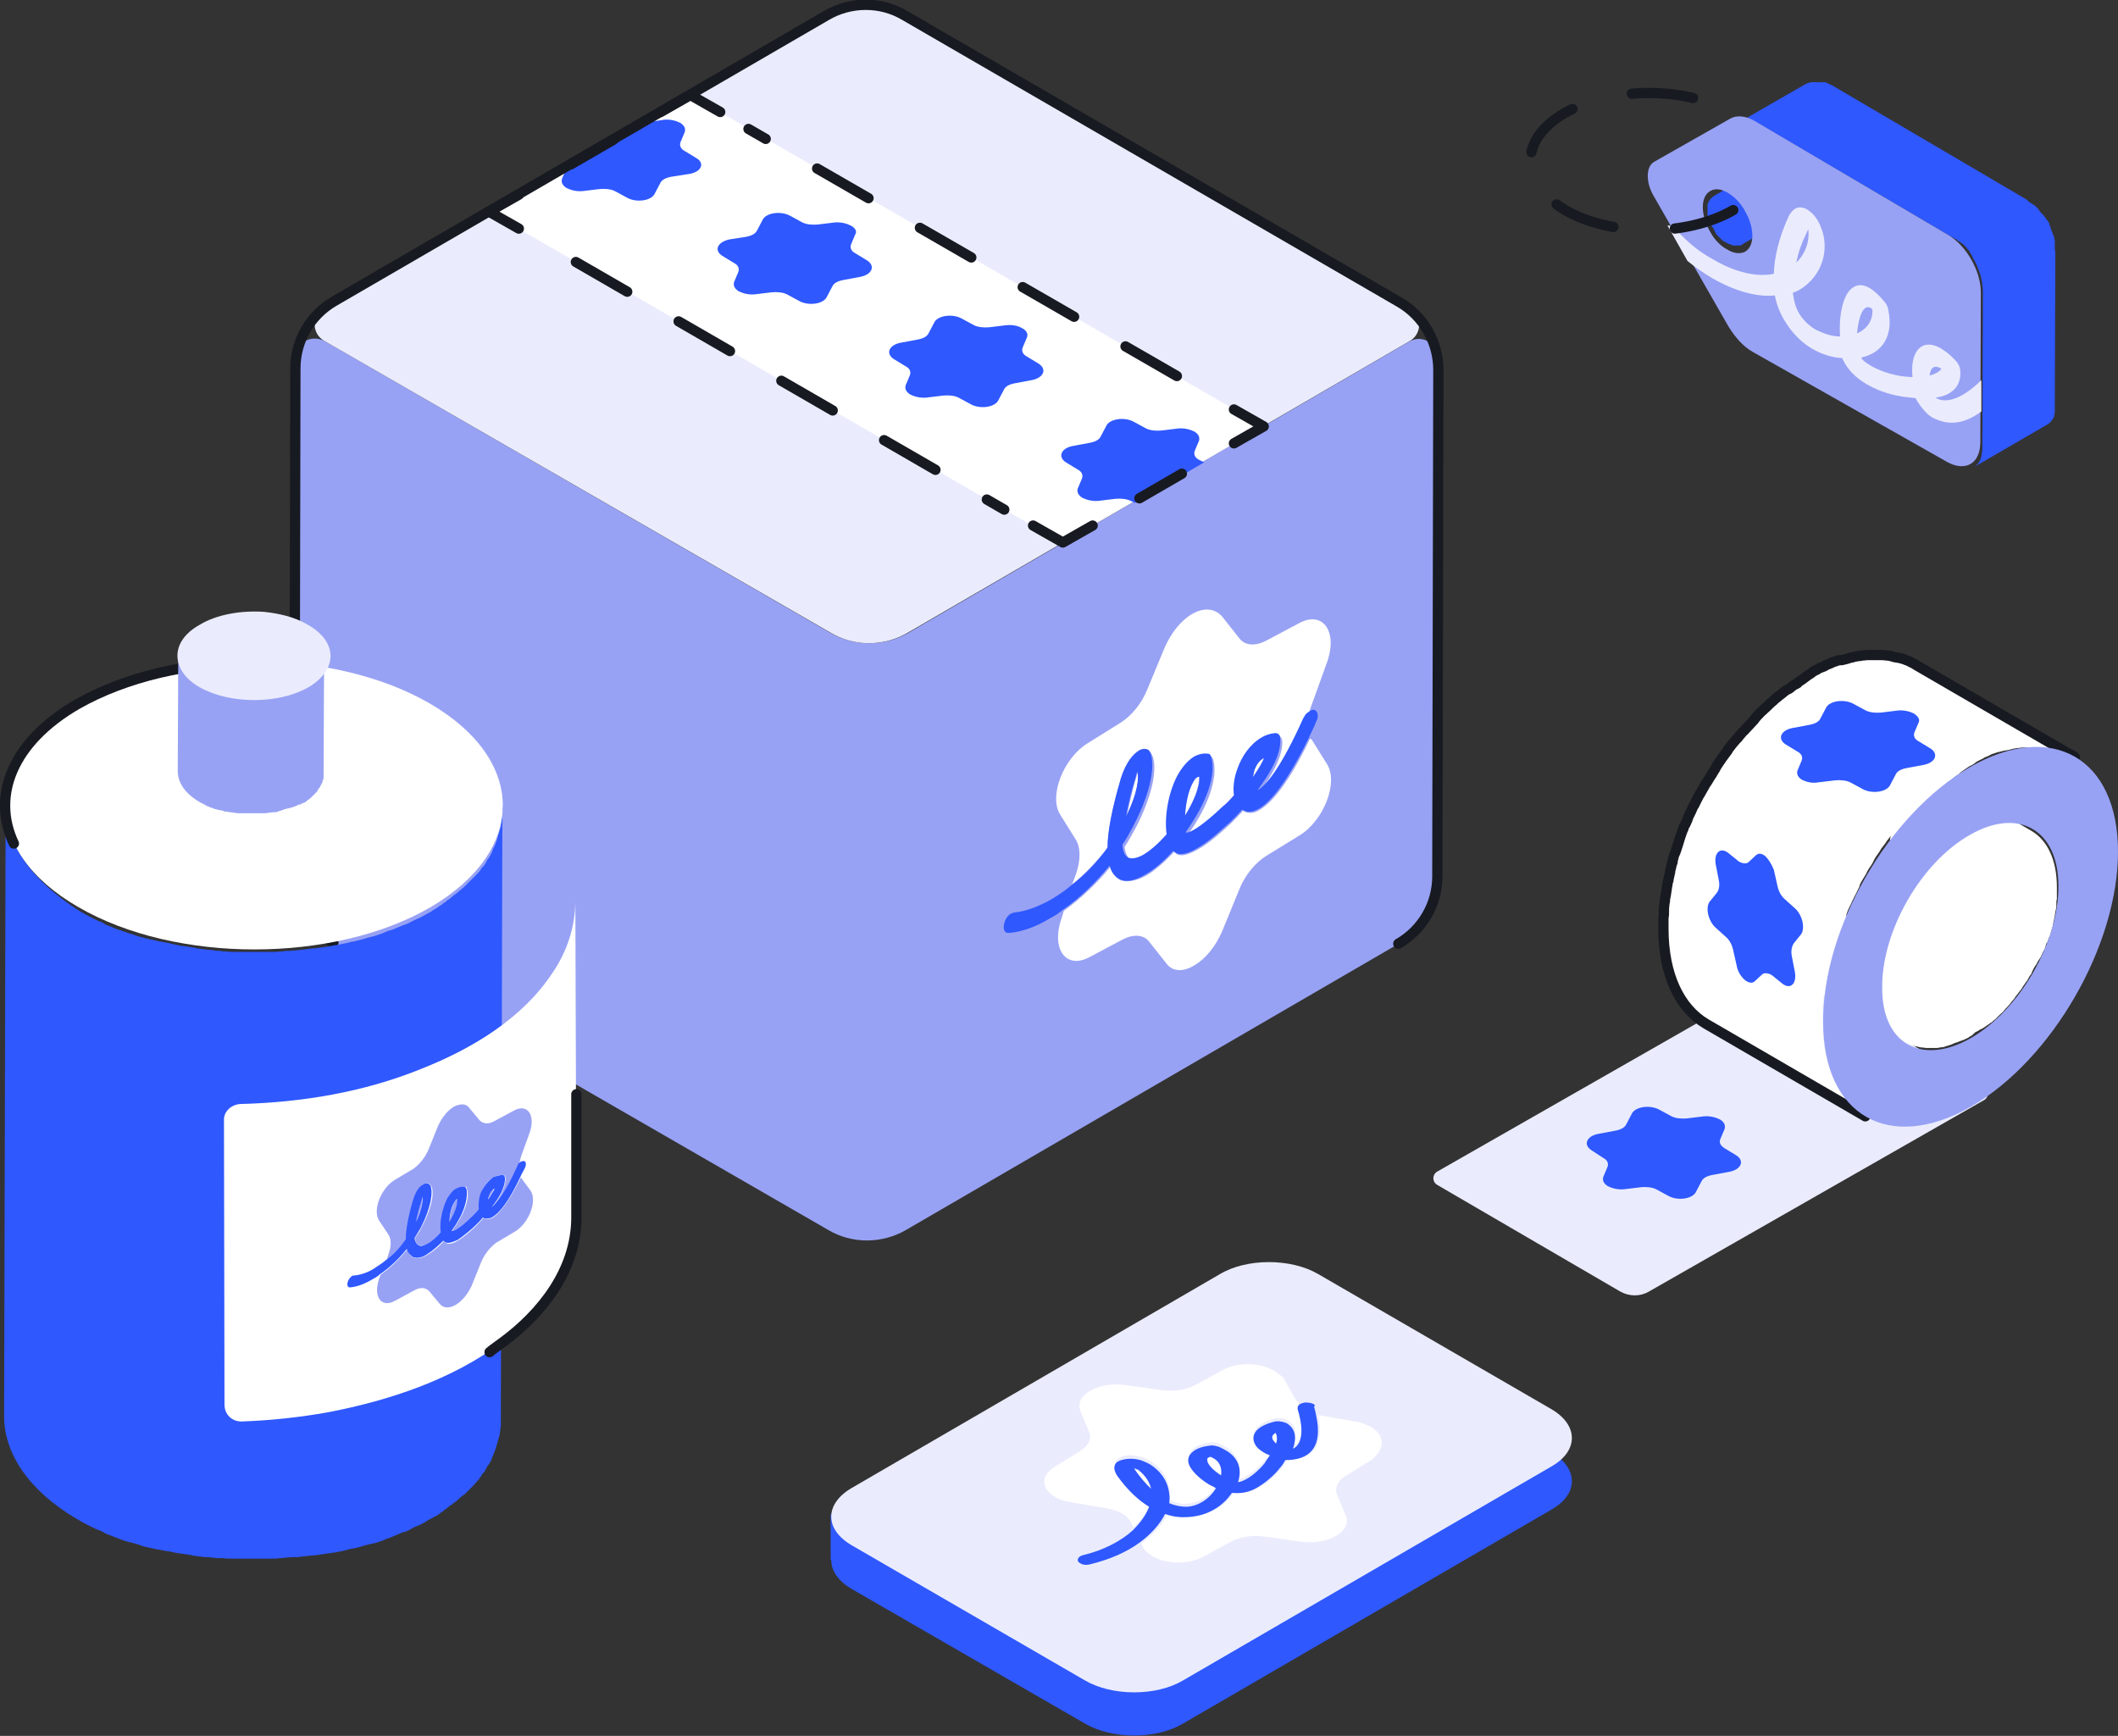 <?xml version="1.0" encoding="utf-8"?>
<!-- Generator: Adobe Illustrator 22.1.0, SVG Export Plug-In . SVG Version: 6.00 Build 0)  -->
<svg version="1.1" id="Слой_1" xmlns="http://www.w3.org/2000/svg" xmlns:xlink="http://www.w3.org/1999/xlink" x="0px" y="0px"
	 viewBox="0 0 412.3 337.9" style="enable-background:new 0 0 412.3 337.9;" xml:space="preserve">
<rect x="0" y="0" width="412.3" height="337.9" fill="#333333" stroke="none"/>
<style type="text/css">
	.st0{fill:#98A2F4;}
	.st1{fill:#EAECFD;}
	.st2{fill:#FFFFFF;}
	.st3{fill:#2F58FF;}
	.st4{fill:none;stroke:#171A21;stroke-width:2;stroke-linecap:round;stroke-linejoin:round;stroke-miterlimit:10;}
	.st5{fill:none;stroke:#171A21;stroke-width:2;stroke-linecap:round;stroke-linejoin:round;}
	.st6{fill:none;stroke:#171A21;stroke-width:2;stroke-linecap:round;stroke-linejoin:round;stroke-dasharray:11.55,11.55;}
	.st7{fill:none;stroke:#171A21;stroke-width:2;stroke-linecap:round;stroke-linejoin:round;stroke-dasharray:9.56,9.56;}
	
		.st8{fill:none;stroke:#171A21;stroke-width:2;stroke-linecap:round;stroke-linejoin:round;stroke-miterlimit:10;stroke-dasharray:12,12;}
</style>
<path class="st0" d="M161.5,123.1L63.2,66.4c-2.6-1.4-5.7,0.3-5.7,3.3l-0.3,100.9c0,5.4,2.9,10.4,7.6,13.2l96.4,55.6
	c4.7,2.8,10.6,2.7,15.2,0l95.7-55.6c4.7-2.7,7.6-7.7,7.6-13.1l0.3-100.9c0-2.9-3.2-4.8-5.7-3.3l-97.5,56.7
	C172.1,125.9,166.2,125.9,161.5,123.1z"/>
<path class="st1" d="M274.4,66.4l-97.6,56.7c-4.7,2.8-10.6,2.8-15.2,0L63.2,66.4c-2.6-1.4-2.6-5.1,0-6.6l97.6-56.7
	c4.7-2.8,10.6-2.8,15.2,0l98.3,56.7C276.9,61.3,276.9,65,274.4,66.4z"/>
<path class="st2" d="M95.2,41.2l111.6,64.5L246,83L134.4,18.5L95.2,41.2z"/>
<path class="st3" d="M135.6,30.8l-2.3-1.4c-0.8-0.4-1.1-1.1-0.8-1.8l0.8-1.9c0.2-0.7-0.1-1.3-0.9-1.8c-0.8-0.4-1.9-0.7-3.1-0.6
	l-3.3,0.5c-0.2,0-0.6,0-0.8,0l-14.9,8.7c0,0.1,0,0.3-0.1,0.4l-0.8,1.9c-0.2,0.7,0.1,1.3,0.9,1.8c0.8,0.4,1.9,0.7,3.1,0.6l3.3-0.4
	c1.1-0.1,2.2,0,3,0.4l2.4,1.3c1.8,1,4.8,0.6,5.4-0.9l1-1.9c0.3-0.7,1.1-1.1,2.2-1.3l3.2-0.5C136.5,33.6,137.3,31.8,135.6,30.8z"/>
<path class="st3" d="M165.6,43.9c-0.8-0.4-1.9-0.7-3.1-0.6l-3.3,0.4c-1.1,0.1-2.2,0-3-0.4l-2.4-1.3c-1.8-1-4.8-0.6-5.4,0.9l-1,1.9
	c-0.3,0.7-1.1,1.1-2.2,1.3l-3.2,0.5c-2.3,0.5-3.1,2.1-1.4,3.2l2.3,1.4c0.8,0.4,1.1,1.1,0.8,1.8l-0.8,1.9c-0.2,0.7,0.1,1.3,0.9,1.8
	c0.8,0.4,1.9,0.7,3.1,0.6l3.3-0.4c1.1-0.1,2.2,0,3,0.4l2.4,1.3c1.8,1,4.8,0.6,5.4-0.9l1-1.9c0.3-0.7,1.1-1.1,2.2-1.3l3.2-0.6
	c2.3-0.4,3.1-2.1,1.4-3.2l-2.3-1.4c-0.8-0.4-1.1-1.1-0.8-1.8l0.8-1.9C166.9,45,166.4,44.3,165.6,43.9z"/>
<path class="st3" d="M199,63.9c-0.8-0.5-1.9-0.7-3.1-0.6l-3.3,0.4c-1.1,0.1-2.2,0-3-0.4l-2.4-1.3c-1.8-1-4.8-0.6-5.4,0.9l-1,1.9
	c-0.3,0.7-1.1,1.1-2.2,1.3l-3.2,0.6c-2.3,0.4-3.1,2.1-1.4,3.2l2.3,1.4c0.8,0.4,1.1,1.1,0.8,1.8l-0.8,1.9c-0.2,0.7,0.1,1.3,0.9,1.8
	c0.8,0.4,1.9,0.7,3.1,0.6l3.3-0.4c1.1-0.1,2.2,0,3,0.4l2.4,1.3c1.8,1,4.8,0.6,5.4-0.9l1-1.9c0.3-0.7,1.1-1.1,2.2-1.3l3.2-0.6
	c2.3-0.4,3.1-2.1,1.4-3.2l-2.3-1.4c-0.8-0.4-1.1-1.1-0.8-1.8l0.8-1.9C200.2,65,199.8,64.3,199,63.9z"/>
<path class="st3" d="M233.4,89.5c-0.8-0.4-1.1-1.1-0.8-1.8l0.8-1.9c0.2-0.7-0.1-1.3-0.9-1.8c-0.8-0.4-1.9-0.7-3.1-0.6l-3.3,0.4
	c-1.1,0.1-2.2,0-3-0.4l-2.4-1.3c-1.8-1-4.8-0.6-5.4,0.9l-1,1.9c-0.3,0.7-1.1,1.1-2.2,1.3l-3.2,0.6c-2.3,0.4-3.1,2.1-1.4,3.2l2.3,1.4
	c0.8,0.4,1.1,1.1,0.8,1.8l-0.8,1.9c-0.2,0.7,0.1,1.3,0.9,1.8c0.8,0.4,1.9,0.7,3.1,0.6l3.3-0.4c1.1-0.1,2.2,0,3,0.4l0.8,0.4l13.5-7.9
	L233.4,89.5z"/>
<path class="st4" d="M272.2,183.7c4.7-2.7,7.6-7.7,7.6-13.1l0.2-98.6c0-5.4-2.9-10.5-7.6-13.2L176.1,3c-4.7-2.8-10.6-2.7-15.2,0
	L65.1,58.6c-4.7,2.7-7.6,7.7-7.6,13.1l-0.2,98.6c0,5.5,2.9,10.5,7.6,13.2"/>
<path class="st5" d="M101,37.9l-5.8,3.3l5.8,3.3"/>
<path class="st6" d="M112.1,51l83.4,48.2"/>
<path class="st5" d="M201.1,102.3l5.8,3.3l5.8-3.3"/>
<path class="st7" d="M221.8,97l13.8-8"/>
<path class="st5" d="M240.2,86.3L246,83l-5.8-3.3"/>
<path class="st6" d="M229.1,73.2l-83.4-48.1"/>
<path class="st5" d="M140.2,21.8l-5.8-3.3l-5.8,3.3"/>
<path class="st7" d="M119.4,27.2l-13.8,8"/>
<path class="st2" d="M255,143.8c-4.2,8.8-7.5,12.5-9.7,13.8c-0.9,0.6-1.7,0.7-2.3,0.6c-0.4,0-0.8-0.2-1-0.4
	c-0.8,0.9-1.6,1.7-2.3,2.4c-1.2,1.1-4,3.8-6.6,5.2c-1.8,1-3.6,1.6-4.4,0.5l-0.1-0.1c-1.8,1.9-3.7,3.6-5.4,4.6c-1.8,1-3.6,1.4-4.9,1
	c-0.9-0.3-1.7-1.1-2.1-2.7c-2.8,3.4-5.9,6.3-9.1,8.6l-0.4,1.3c-2.2,6.1,0.8,10.2,5.4,7.7l6.4-3.4c2.1-1.1,4.1-1,5.2,0.4l3.4,4.3
	c1.2,1.6,3.3,1.6,5.4,0.3c2.1-1.2,4.1-3.6,5.4-6.6l3.4-8.3c1.1-2.7,3.1-5.1,5.2-6.4l6.5-4c4.7-2.9,7.6-10.3,5.3-13.9l-3-4.8
	C255.1,143.9,255.1,143.8,255,143.8z M246,147.5c-0.8,0.4-1.3,1.2-1.8,2.3c-0.2,0.4-0.3,1-0.3,1.4c1.1-1.6,1.9-2.9,2.2-3.9
	L246,147.5z M233,151.3c-0.3,0.2-0.6,0.6-0.8,0.9c-1,1.7-1.4,4.3-1.6,6.6c1.7-2.6,2.9-5.4,2.8-7.7
	C233.2,151.2,233.1,151.3,233,151.3z M221.5,150.3c-0.1,0.2-0.2,0.6-0.3,1c-0.9,2.9-1.4,5.6-1.9,7.7
	C221.6,154.1,221.7,151.2,221.5,150.3z M232.1,119.5c-2.1,1.2-4.1,3.6-5.4,6.6l-3.4,8.2c-1.1,2.7-3.1,5.1-5.2,6.4l-6.4,4
	c-4.7,2.9-7.6,10.3-5.3,13.9l3,4.8c1,1.6,1,4.1,0,6.9l-0.7,1.9c2.4-2,4.9-4.6,6.9-7.2c0-3,0.8-7.3,2.6-13.5c1-3.4,2.6-4.8,3.3-5.3
	c0,0,0.1,0,0.1-0.1c1.1-0.7,2.1-0.3,2.6,0.7c1.1,2,0.6,7.3-3.2,14.5c-0.7,1.2-1.3,2.4-2.1,3.6c0.2,1.3,0.7,2.2,1.3,2.6
	c0.7,0.3,1.8,0,2.9-0.7c1.3-0.8,2.9-2.1,4.4-3.9c-0.4-3.4,0.4-8.6,2.3-11.8c0.9-1.6,1.9-2.7,3-3.3c0.9-0.6,1.8-0.7,2.7-0.6
	c0.3,0,0.6,0.3,0.7,0.7c0.9,3.6-1,9.1-5,14.6c0.2,0.1,0.9,0,1.8-0.6c1.3-0.8,3.1-2.1,5.4-4.4c0.8-0.8,1.6-1.6,2.2-2.2
	c-0.2-1.6,0-3.4,0.7-5.2c0.8-2.2,2.3-4.7,4.6-6c0.8-0.4,1.7-0.8,2.7-0.9c0.6,0,0.9,0.3,1,1c0.2,2.8-1.8,6.4-4.4,10.1
	c0.1,0,0.2-0.1,0.2-0.1c1.4-0.8,4.3-4.3,8.7-13.9c0.1-0.3,0.3-0.7,0.6-0.9c0.1-0.7,0.3-1.3,0.6-2.1l3-8.3c2.2-6.1-0.8-10.2-5.4-7.7
	l-6.4,3.4c-2.1,1.1-4.1,1-5.2-0.4l-3.4-4.3C236.4,118.3,234.2,118.3,232.1,119.5z"/>
<path class="st3" d="M243.9,151.3c0.1-0.4,0.2-0.9,0.3-1.4c0.4-1.1,1-1.9,1.8-2.3l0.1-0.1C245.8,148.4,245,149.7,243.9,151.3z
	 M230.7,158.8c0.1-2.2,0.6-4.9,1.6-6.6c0.2-0.3,0.4-0.8,0.8-0.9c0.1-0.1,0.2-0.1,0.4-0.1C233.6,153.3,232.2,156.3,230.7,158.8z
	 M219.2,158.9c0.4-2.2,1-4.8,1.9-7.7c0.1-0.4,0.2-0.8,0.3-1C221.7,151.2,221.6,154.1,219.2,158.9z M221.6,146.2
	C221.6,146.2,221.5,146.2,221.6,146.2c-0.9,0.6-2.3,1.9-3.4,5.3c-1.8,6.1-2.6,10.5-2.6,13.5c-2,2.8-4.3,5.2-6.9,7.2
	c-1.4,1.2-2.9,2.2-4.3,3c-2.3,1.3-4.8,2.2-6.8,2.4c-0.2,0-0.4,0.1-0.7,0.2c-0.7,0.3-1.2,1.1-1.4,1.9c-0.3,1.1,0,2,0.9,1.9
	c2.6-0.2,5.3-1.2,8.1-2.9c0.8-0.4,1.7-1,2.4-1.6c3.2-2.2,6.3-5.2,9.1-8.6c0.4,1.6,1.3,2.3,2.1,2.7c1.3,0.6,3.1,0.1,4.9-1
	c1.8-1,3.7-2.7,5.4-4.6l0.1,0.1c0.9,1,2.7,0.5,4.4-0.5c2.6-1.4,5.3-4.1,6.6-5.2c0.8-0.8,1.6-1.6,2.3-2.4c0.3,0.2,0.7,0.3,1,0.4
	c0.7,0.1,1.4-0.1,2.3-0.6c2.2-1.3,5.4-5,9.7-13.8c0.4-1,1-2,1.4-3.1c0.6-1.1,0.3-2.1-0.3-2.3c-0.3-0.1-0.6,0-0.9,0.2
	c-0.2,0.1-0.4,0.3-0.7,0.5c-0.2,0.2-0.4,0.6-0.6,0.9c-4.3,9.6-7.2,13-8.7,13.9c-0.1,0.1-0.2,0.1-0.2,0.1c2.7-3.6,4.7-7.3,4.4-10.1
	c0-0.7-0.4-1-1-1c-1,0.1-1.9,0.4-2.7,0.9c-2.2,1.3-3.8,3.7-4.6,6c-0.7,1.8-0.9,3.7-0.7,5.2c-0.7,0.8-1.4,1.6-2.2,2.2
	c-2.3,2.2-4.2,3.7-5.4,4.4c-1,0.6-1.6,0.8-1.8,0.6c4-5.6,6-11,5-14.6c-0.1-0.4-0.3-0.7-0.7-0.7c-0.9-0.1-1.8,0.1-2.7,0.6
	c-1.1,0.7-2.1,1.8-3,3.3c-1.9,3.3-2.8,8.3-2.3,11.8c-1.6,1.8-3.1,3.1-4.4,3.9c-1.2,0.7-2.2,0.9-2.9,0.7c-0.8-0.3-1.2-1.1-1.3-2.6
	c0.8-1.1,1.4-2.3,2.1-3.6c3.8-7.2,4.3-12.5,3.2-14.5C223.6,145.8,222.7,145.5,221.6,146.2z"/>
<path class="st3" d="M97.8,157.8c0,0.2,0,0.4,0,0.8c0,0.2,0,0.4-0.1,0.7c0,0.2-0.1,0.4-0.1,0.8c0,0.2-0.1,0.4-0.1,0.7
	c0,0.2-0.1,0.4-0.2,0.7c-0.1,0.2-0.1,0.5-0.2,0.7s-0.1,0.4-0.2,0.7c-0.1,0.2-0.1,0.4-0.2,0.7c-0.1,0.2-0.2,0.5-0.3,0.8
	c-0.1,0.2-0.2,0.5-0.3,0.6c-0.1,0.2-0.2,0.4-0.3,0.8c-0.1,0.2-0.2,0.4-0.3,0.6c-0.2,0.3-0.3,0.6-0.6,0.9c-0.1,0.2-0.2,0.3-0.3,0.6
	c-0.2,0.3-0.4,0.7-0.7,0.9c-0.1,0.1-0.2,0.3-0.3,0.4c0,0.1-0.1,0.1-0.1,0.2c-0.2,0.3-0.6,0.7-0.8,0.9c-0.1,0.1-0.1,0.2-0.2,0.2
	c-0.3,0.3-0.7,0.7-1,1c-0.1,0.1-0.1,0.1-0.2,0.2c-0.2,0.2-0.6,0.6-0.8,0.8c-0.2,0.2-0.4,0.4-0.7,0.6c-0.2,0.2-0.4,0.3-0.7,0.6
	s-0.6,0.4-0.8,0.6c-0.2,0.2-0.4,0.3-0.7,0.6c-0.2,0.2-0.6,0.3-0.8,0.6c-0.2,0.2-0.6,0.3-0.8,0.6c-0.3,0.2-0.6,0.3-0.9,0.6
	c-0.3,0.2-0.8,0.4-1.1,0.7c-0.8,0.4-1.4,0.8-2.2,1.2c-0.2,0.1-0.4,0.2-0.7,0.3c-0.6,0.3-1.2,0.6-1.8,0.9c-0.2,0.1-0.4,0.2-0.6,0.2
	c-0.8,0.3-1.6,0.7-2.4,1c-0.1,0-0.3,0.1-0.4,0.1c-0.7,0.2-1.4,0.6-2.1,0.8c-0.3,0.1-0.6,0.2-0.9,0.3c-0.4,0.1-0.8,0.2-1.2,0.3
	c-0.3,0.1-0.7,0.2-1,0.3c-0.4,0.1-0.8,0.2-1.2,0.3c-0.3,0.1-0.7,0.2-1,0.2c-0.4,0.1-0.8,0.2-1.2,0.3c-0.3,0.1-0.7,0.1-1,0.2
	c-0.4,0.1-0.9,0.2-1.2,0.2c-0.3,0.1-0.7,0.1-1,0.2c-0.9,0.1-1.8,0.3-2.8,0.4c-0.1,0-0.2,0-0.4,0c-0.8,0.1-1.6,0.2-2.4,0.3
	c-0.3,0-0.7,0.1-0.9,0.1c-0.6,0-1,0.1-1.6,0.1c-0.3,0-0.7,0-1,0.1c-0.6,0-1.1,0.1-1.7,0.1c-0.3,0-0.6,0-0.9,0c-0.4,0-0.9,0-1.4,0
	c-0.3,0-0.7,0-1,0c-0.6,0-1,0-1.6,0c-0.3,0-0.6,0-0.9,0c-0.4,0-0.9,0-1.3,0c-0.3,0-0.7,0-1,0c-0.4,0-1-0.1-1.4-0.1
	c-0.3,0-0.6,0-0.9-0.1c-0.7,0-1.2-0.1-1.9-0.2c-0.1,0-0.3,0-0.4,0c-0.8-0.1-1.6-0.2-2.3-0.3c-0.1,0-0.2,0-0.3-0.1
	c-0.7-0.1-1.3-0.2-2-0.3c-0.2,0-0.6-0.1-0.8-0.1c-0.4-0.1-1-0.2-1.4-0.3c-0.2,0-0.6-0.1-0.8-0.2c-0.6-0.1-1.1-0.2-1.7-0.3
	c-0.3-0.1-0.6-0.1-0.9-0.2c-0.4-0.1-1-0.2-1.4-0.3c-0.2-0.1-0.6-0.1-0.8-0.2c-0.8-0.2-1.6-0.4-2.3-0.7c-0.1,0-0.2-0.1-0.4-0.1
	c-0.9-0.3-1.7-0.6-2.6-0.9c-0.3-0.1-0.7-0.2-1-0.4c-0.2-0.1-0.6-0.2-0.8-0.3c-0.3-0.1-0.8-0.3-1.1-0.6c-0.2-0.1-0.4-0.2-0.8-0.3
	c-0.4-0.2-0.8-0.4-1.2-0.6c-0.2-0.1-0.4-0.2-0.6-0.3c-0.6-0.3-1.2-0.7-1.8-1C5.8,171.2,1.1,164,1.1,156.7l-0.3,119
	c0,7.2,4.8,14.5,14.2,20c0.6,0.3,1.1,0.7,1.8,1c0.2,0.1,0.4,0.2,0.6,0.3c0.4,0.2,0.8,0.4,1.2,0.6c0.2,0.1,0.4,0.2,0.8,0.3
	c0.3,0.2,0.8,0.3,1.1,0.6c0.2,0.1,0.6,0.2,0.8,0.3c0.2,0.1,0.6,0.2,0.8,0.3c0.1,0,0.1,0.1,0.2,0.1c0.9,0.3,1.7,0.7,2.6,0.9
	c0.1,0,0.2,0.1,0.4,0.1c0.8,0.2,1.6,0.4,2.3,0.7c0.1,0,0.2,0.1,0.3,0.1c0.1,0,0.3,0.1,0.4,0.1c0.4,0.1,1,0.2,1.4,0.3
	c0.3,0.1,0.6,0.1,0.9,0.2c0.6,0.1,1.1,0.2,1.7,0.3c0.2,0,0.4,0.1,0.6,0.1H33c0.4,0.1,1,0.2,1.4,0.3c0.2,0,0.6,0.1,0.8,0.1
	c0.7,0.1,1.3,0.2,2,0.3c0.1,0,0.2,0,0.3,0.1c0.8,0.1,1.6,0.2,2.3,0.3c0.2,0,0.3,0,0.6,0c0.6,0.1,1.2,0.1,1.8,0.2c0.2,0,0.6,0,0.8,0
	c0.6,0,1,0.1,1.6,0.1c0.3,0,0.7,0,1,0c0.4,0,0.9,0,1.4,0h0.1c0.2,0,0.6,0,0.8,0c0.6,0,1,0,1.6,0c0.3,0,0.7,0,1,0c0.4,0,0.9,0,1.4,0
	c0.1,0,0.2,0,0.2,0c0.2,0,0.4,0,0.7,0c0.6,0,1.1,0,1.7-0.1c0.3,0,0.7,0,1-0.1c0.6,0,1-0.1,1.6-0.1c0.2,0,0.3,0,0.6,0
	c0.1,0,0.2,0,0.3,0c0.8-0.1,1.6-0.2,2.4-0.3c0.1,0,0.2,0,0.4,0c0.9-0.1,1.8-0.2,2.8-0.4c0.1,0,0.2,0,0.2,0c0.2,0,0.4-0.1,0.7-0.1
	c0.4-0.1,0.9-0.1,1.2-0.2c0.3-0.1,0.7-0.1,1-0.2c0.4-0.1,0.8-0.2,1.2-0.3c0.3-0.1,0.7-0.2,1-0.2c0.4-0.1,0.8-0.2,1.2-0.3
	c0.3-0.1,0.7-0.2,1-0.3c0.4-0.1,0.8-0.2,1.2-0.3c0.2,0,0.3-0.1,0.6-0.1c0.1,0,0.2-0.1,0.3-0.1c0.7-0.2,1.4-0.4,2.1-0.8
	c0.1,0,0.3-0.1,0.4-0.1c0.8-0.3,1.7-0.7,2.4-1c0.2-0.1,0.4-0.2,0.7-0.2c0.6-0.2,1.2-0.6,1.8-0.9c0.2-0.1,0.4-0.2,0.7-0.3
	c0.8-0.3,1.6-0.8,2.2-1.2c0.2-0.1,0.4-0.2,0.6-0.3c0.2-0.1,0.3-0.2,0.6-0.3c0.3-0.2,0.6-0.3,0.9-0.6c0.2-0.2,0.6-0.3,0.8-0.6
	c0.2-0.2,0.6-0.3,0.8-0.6c0.2-0.2,0.4-0.3,0.7-0.5s0.6-0.5,0.8-0.6c0.2-0.2,0.4-0.3,0.7-0.6c0.2-0.2,0.4-0.4,0.7-0.6
	c0.1-0.1,0.2-0.1,0.3-0.2c0.2-0.2,0.3-0.3,0.6-0.6c0.1-0.1,0.1-0.1,0.2-0.2c0.3-0.3,0.7-0.7,1-1c0.1-0.1,0.1-0.2,0.2-0.2
	c0.2-0.3,0.6-0.7,0.8-0.9c0-0.1,0.1-0.1,0.1-0.2c0,0,0-0.1,0.1-0.1c0.1-0.1,0.1-0.2,0.2-0.3c0.2-0.3,0.4-0.7,0.7-0.9
	c0.1-0.2,0.2-0.3,0.3-0.6c0.2-0.3,0.3-0.6,0.6-0.9c0-0.1,0.1-0.1,0.1-0.2c0.1-0.1,0.1-0.2,0.2-0.3c0.1-0.2,0.2-0.4,0.3-0.8
	c0.1-0.2,0.2-0.4,0.3-0.7s0.2-0.4,0.3-0.8c0-0.1,0.1-0.2,0.1-0.3c0-0.1,0.1-0.2,0.1-0.3c0.1-0.2,0.1-0.5,0.2-0.7
	c0.1-0.2,0.1-0.4,0.2-0.7s0.1-0.4,0.2-0.7c0-0.1,0.1-0.2,0.1-0.3s0-0.2,0-0.2c0-0.2,0.1-0.4,0.1-0.8c0-0.2,0.1-0.4,0.1-0.7
	c0-0.2,0-0.4,0-0.8c0-0.1,0-0.3,0-0.4c0-0.1,0-0.3,0-0.4l0.3-119C97.9,157.3,97.9,157.5,97.8,157.8z"/>
<path class="st2" d="M83.6,136.9c19,11,19,28.7,0.2,39.7c-18.8,10.9-49.5,11-68.5,0c-19-10.9-19-28.7-0.2-39.7
	C33.9,125.9,64.7,126,83.6,136.9z"/>
<path class="st4" d="M2.7,164.2c-4.4-9.3-0.3-19.8,12.3-27.1c9.5-5.4,21.8-8.2,34.1-8.2"/>
<path class="st0" d="M64.2,127.9c0,0.1,0,0.1,0,0.2c0,0.1,0,0.1,0,0.2c0,0.1,0,0.1,0,0.2c0,0.1,0,0.1,0,0.2c0,0.1,0,0.1,0,0.2
	c0,0.1,0,0.1-0.1,0.2c0,0.1,0,0.1-0.1,0.2c0,0.1,0,0.1-0.1,0.2c0,0.1-0.1,0.1-0.1,0.2c0,0.1-0.1,0.1-0.1,0.2c0,0.1-0.1,0.1-0.1,0.2
	c0,0.1-0.1,0.1-0.1,0.2c0,0.1-0.1,0.2-0.1,0.2l-0.1,0.1c-0.1,0.1-0.1,0.2-0.2,0.3l-0.1,0.1c0,0,0,0,0,0.1c-0.1,0.1-0.1,0.2-0.2,0.3
	c0,0,0,0-0.1,0.1c-0.1,0.1-0.2,0.2-0.3,0.3c0,0,0,0-0.1,0.1c-0.1,0.1-0.2,0.1-0.2,0.2c-0.1,0.1-0.1,0.1-0.2,0.2
	c-0.1,0.1-0.1,0.1-0.2,0.2c-0.1,0.1-0.1,0.1-0.2,0.2c-0.1,0-0.1,0.1-0.2,0.1c-0.1,0.1-0.2,0.1-0.2,0.2c-0.1,0-0.1,0.1-0.2,0.1
	c-0.1,0.1-0.2,0.1-0.2,0.2c-0.1,0.1-0.2,0.1-0.3,0.2c-0.2,0.1-0.4,0.2-0.7,0.3c-0.1,0-0.1,0.1-0.2,0.1c-0.2,0.1-0.3,0.2-0.6,0.2
	c-0.1,0-0.1,0.1-0.2,0.1c-0.2,0.1-0.4,0.2-0.8,0.3h-0.1c-0.2,0.1-0.4,0.1-0.7,0.2c-0.1,0-0.2,0.1-0.2,0.1c-0.1,0-0.2,0.1-0.3,0.1
	c-0.1,0-0.2,0.1-0.3,0.1c-0.1,0-0.2,0.1-0.3,0.1c-0.1,0-0.2,0-0.3,0.1c-0.1,0-0.2,0.1-0.3,0.1s-0.2,0-0.3,0.1c-0.1,0-0.2,0-0.4,0.1
	c-0.1,0-0.2,0-0.3,0.1c-0.3,0-0.6,0.1-0.9,0.1h-0.1c-0.2,0-0.4,0.1-0.8,0.1c-0.1,0-0.2,0-0.3,0s-0.3,0-0.4,0c-0.1,0-0.2,0-0.3,0
	c-0.2,0-0.3,0-0.6,0c-0.1,0-0.2,0-0.3,0c-0.1,0-0.3,0-0.4,0c-0.1,0-0.2,0-0.3,0c-0.1,0-0.3,0-0.4,0c-0.1,0-0.2,0-0.2,0
	c-0.1,0-0.3,0-0.4,0c-0.1,0-0.2,0-0.3,0c-0.1,0-0.3,0-0.4,0c-0.1,0-0.2,0-0.2,0c-0.2,0-0.3,0-0.6,0h-0.1c-0.2,0-0.4-0.1-0.7-0.1
	h-0.1c-0.2,0-0.4-0.1-0.6-0.1c-0.1,0-0.2,0-0.2,0c-0.1,0-0.3-0.1-0.4-0.1c-0.1,0-0.1,0-0.2,0c-0.2,0-0.3-0.1-0.6-0.1
	c-0.1,0-0.2,0-0.2-0.1c-0.1,0-0.3-0.1-0.4-0.1s-0.2,0-0.2-0.1c-0.2-0.1-0.4-0.1-0.7-0.2H42c-0.2-0.1-0.6-0.2-0.8-0.3
	c-0.1,0-0.2-0.1-0.3-0.1c-0.1,0-0.1-0.1-0.2-0.1c-0.1,0-0.2-0.1-0.3-0.1s-0.1-0.1-0.2-0.1c-0.1-0.1-0.2-0.1-0.3-0.2
	c-0.1,0-0.1-0.1-0.2-0.1c-0.2-0.1-0.3-0.2-0.6-0.3c-2.9-1.7-4.4-3.9-4.4-6.1l-0.1,22.6c0,2.2,1.4,4.4,4.4,6.1
	c0.2,0.1,0.3,0.2,0.6,0.3c0.1,0,0.1,0.1,0.2,0.1c0.1,0.1,0.2,0.1,0.3,0.2c0.1,0,0.1,0.1,0.2,0.1c0.1,0,0.2,0.1,0.3,0.1
	c0.1,0,0.1,0.1,0.2,0.1c0.1,0,0.1,0.1,0.2,0.1c0,0,0,0,0.1,0c0.2,0.1,0.6,0.2,0.8,0.3H42c0.2,0.1,0.4,0.1,0.7,0.2h0.1h0.1
	c0.1,0,0.3,0.1,0.4,0.1c0.1,0,0.2,0,0.2,0.1c0.1,0,0.3,0.1,0.6,0.1c0.1,0,0.1,0,0.2,0s0.3,0.1,0.4,0.1c0.1,0,0.2,0,0.2,0
	c0.2,0,0.4,0.1,0.6,0.1h0.1c0.2,0,0.4,0.1,0.7,0.1h0.1c0.2,0,0.3,0,0.6,0c0.1,0,0.1,0,0.2,0c0.1,0,0.3,0,0.4,0c0.1,0,0.2,0,0.3,0
	c0.1,0,0.3,0,0.4,0s0.1,0,0.2,0c0.1,0,0.3,0,0.4,0c0.1,0,0.2,0,0.3,0c0.1,0,0.3,0,0.4,0c0,0,0,0,0.1,0c0.1,0,0.1,0,0.2,0
	c0.2,0,0.3,0,0.6,0c0.1,0,0.2,0,0.3,0c0.1,0,0.3,0,0.4,0c0.1,0,0.1,0,0.2,0h0.1c0.2,0,0.4,0,0.8-0.1h0.1c0.3,0,0.6-0.1,0.9-0.1
	c0,0,0,0,0.1,0c0.1,0,0.1,0,0.2,0c0.1,0,0.2,0,0.4-0.1c0.1,0,0.2,0,0.3-0.1c0.1,0,0.2-0.1,0.3-0.1c0.1,0,0.2,0,0.3-0.1
	c0.1,0,0.2-0.1,0.3-0.1s0.2-0.1,0.3-0.1c0.1,0,0.2-0.1,0.3-0.1h0.1h0.1c0.2-0.1,0.4-0.1,0.7-0.2h0.1c0.2-0.1,0.4-0.2,0.8-0.3
	c0.1,0,0.1-0.1,0.2-0.1c0.2-0.1,0.3-0.2,0.6-0.2c0.1,0,0.1-0.1,0.2-0.1c0.2-0.1,0.4-0.2,0.7-0.3c0.1,0,0.1-0.1,0.2-0.1
	c0.1,0,0.1-0.1,0.1-0.1c0.1-0.1,0.2-0.1,0.2-0.2c0.1,0,0.1-0.1,0.2-0.1c0.1-0.1,0.2-0.1,0.2-0.2c0.1,0,0.1-0.1,0.2-0.1
	c0.1-0.1,0.1-0.1,0.2-0.2c0.1-0.1,0.1-0.1,0.2-0.2c0.1-0.1,0.1-0.1,0.2-0.2c0,0,0.1,0,0.1-0.1c0.1,0,0.1-0.1,0.1-0.1s0,0,0.1-0.1
	c0.1-0.1,0.2-0.2,0.3-0.3c0,0,0,0,0.1-0.1c0.1-0.1,0.1-0.2,0.2-0.3c0,0,0,0,0-0.1c0,0,0-0.1,0.1-0.1c0.1-0.1,0.1-0.2,0.2-0.3
	l0.1-0.1c0.1-0.1,0.1-0.2,0.1-0.2s0,0,0-0.1c0,0,0-0.1,0.1-0.1c0-0.1,0.1-0.1,0.1-0.2c0-0.1,0.1-0.1,0.1-0.2c0-0.1,0.1-0.1,0.1-0.2
	v-0.1v-0.1c0-0.1,0-0.1,0.1-0.2c0-0.1,0-0.1,0.1-0.2c0-0.1,0-0.1,0-0.2v-0.1c0,0,0,0,0-0.1c0-0.1,0-0.1,0-0.2c0-0.1,0-0.1,0-0.2
	c0-0.1,0-0.1,0-0.2v-0.1v-0.1l0.1-22.6C64.2,127.8,64.2,127.9,64.2,127.9z"/>
<path class="st1" d="M59.9,121.6c5.9,3.3,5.9,8.8,0.1,12.2c-5.8,3.3-15.2,3.3-21.1,0c-1.9-1.1-3.1-2.3-3.8-3.8
	c-1.4-2.9-0.2-6.2,3.8-8.4c3.3-2,8-2.8,12.5-2.5C54.3,119.4,57.4,120.1,59.9,121.6z"/>
<path class="st2" d="M46.8,214.9c11.9-0.3,24-2.3,35.1-6.8c9.9-3.9,19.8-9.8,25.7-18.8c2.8-4.1,4.4-9,4.4-14l0.2,61.8
	c-0.1,10.1-6.7,18.5-14.5,24.2c-9.8,7.3-21.9,11.3-33.8,13.6c-5.6,1-11.2,1.6-16.9,1.8c-1.9,0-3.3-1.4-3.3-3.3l-0.1-55.3
	C43.5,216.4,45,215,46.8,214.9z"/>
<path class="st4" d="M112.2,213v24.2c-0.1,10.1-6.7,18.5-14.5,24.2c-0.8,0.6-1.7,1.2-2.4,1.8"/>
<path class="st1" d="M279.7,230.6l35.7,20.8c1.8,1,3.9,1,5.6,0l65.3-37.3c0.9-0.6,0.9-1.9,0-2.5l-35.7-20.8c-1.8-1-3.9-1-5.6,0
	l-65.3,37.3C278.8,228.7,278.8,230,279.7,230.6z"/>
<path class="st2" d="M380.7,151.1c0.3-0.2,0.7-0.4,0.9-0.7c0.1-0.1,0.3-0.2,0.4-0.3c0.4-0.3,0.9-0.6,1.3-0.9
	c0.4-0.2,0.9-0.4,1.3-0.8c0.1-0.1,0.2-0.1,0.3-0.2c0.4-0.2,0.8-0.4,1.2-0.6c0,0,0.1,0,0.1-0.1c0.4-0.2,0.9-0.3,1.3-0.6
	c0.1,0,0.2-0.1,0.2-0.1c0.4-0.1,0.9-0.3,1.2-0.4h0.1c0.4-0.1,0.8-0.2,1.2-0.3c0.1,0,0.1,0,0.2,0c0.3-0.1,0.7-0.1,0.9-0.2
	c0.1,0,0.3-0.1,0.4-0.1c0.4-0.1,0.9-0.2,1.3-0.2c0.4-0.1,0.8-0.1,1.1-0.1c0.1,0,0.2,0,0.3,0c0.2,0,0.6,0,0.8,0c0.1,0,0.2,0,0.3,0
	c0.3,0,0.6,0,0.9,0c0.1,0,0.2,0,0.3,0c0.3,0,0.7,0,1.1,0.1c0.1,0,0.1,0,0.2,0c0.3,0,0.6,0.1,0.9,0.1c0.1,0,0.2,0,0.3,0.1
	c0.3,0.1,0.7,0.1,1,0.2c0,0,0,0,0.1,0c0.3,0.1,0.7,0.2,1,0.3c0.1,0,0.2,0.1,0.2,0.1c0.2,0.1,0.6,0.2,0.8,0.3c0.1,0,0.1,0.1,0.2,0.1
	c0.3,0.1,0.7,0.3,1,0.6l-31-18l-0.1-0.1c-0.2-0.1-0.6-0.3-0.8-0.4c-0.1,0-0.1-0.1-0.2-0.1c-0.1-0.1-0.3-0.1-0.4-0.2
	c-0.1,0-0.2-0.1-0.3-0.1c-0.1,0-0.2-0.1-0.2-0.1c-0.3-0.1-0.7-0.2-1-0.3c0,0,0,0-0.1,0c-0.3-0.1-0.7-0.1-1-0.2c-0.1,0-0.2,0-0.3-0.1
	c-0.1,0-0.2,0-0.3-0.1c-0.2,0-0.3,0-0.6-0.1c-0.1,0-0.1,0-0.2,0c-0.3,0-0.7-0.1-1-0.1h-0.1c-0.1,0-0.2,0-0.3,0c-0.3,0-0.6,0-0.9,0
	c-0.1,0-0.2,0-0.3,0c-0.1,0-0.2,0-0.3,0c-0.2,0-0.3,0-0.6,0c-0.1,0-0.2,0-0.3,0c-0.3,0-0.8,0.1-1.1,0.1c-0.4,0.1-0.9,0.1-1.3,0.2
	c-0.1,0-0.3,0.1-0.4,0.1c-0.2,0.1-0.6,0.1-0.8,0.2h-0.1c-0.1,0-0.1,0-0.2,0.1c-0.3,0.1-0.8,0.2-1.2,0.3h-0.1
	c-0.4,0.1-0.8,0.3-1.2,0.4c-0.1,0-0.2,0.1-0.2,0.1c-0.1,0-0.2,0.1-0.2,0.1c-0.3,0.1-0.7,0.3-1,0.4c0,0-0.1,0-0.1,0.1
	c-0.3,0.2-0.8,0.3-1.2,0.5c-0.1,0.1-0.2,0.1-0.3,0.2c-0.4,0.2-0.9,0.4-1.3,0.8c-0.4,0.2-0.9,0.6-1.3,0.9c-0.1,0.1-0.3,0.2-0.4,0.3
	c-0.3,0.2-0.7,0.4-0.9,0.7c-0.2,0.1-0.3,0.2-0.6,0.3c-0.3,0.2-0.6,0.4-0.9,0.7c-0.2,0.1-0.3,0.2-0.6,0.3c-0.3,0.2-0.6,0.4-0.9,0.7
	c-0.1,0.1-0.3,0.2-0.4,0.3c-0.3,0.2-0.7,0.6-1,0.8c-0.1,0.1-0.2,0.2-0.3,0.3c-0.4,0.3-0.9,0.8-1.2,1.1c-0.1,0.1-0.2,0.1-0.2,0.2
	c-0.3,0.2-0.6,0.6-0.9,0.8l-0.1,0.1c-0.4,0.4-1,1-1.4,1.6c0,0,0,0-0.1,0.1c-0.4,0.4-0.9,1-1.3,1.4l-0.1,0.1
	c-0.2,0.2-0.3,0.4-0.6,0.6c-0.2,0.2-0.3,0.4-0.6,0.7c-0.2,0.2-0.4,0.6-0.7,0.8c-0.2,0.2-0.3,0.4-0.6,0.7l-0.1,0.1
	c-0.3,0.4-0.7,0.9-1,1.3c0,0,0,0,0,0.1c-0.3,0.4-0.6,0.8-0.9,1.2c0,0,0,0.1-0.1,0.1c-0.4,0.7-1,1.4-1.4,2.2c0,0.1-0.1,0.1-0.1,0.2
	c-0.1,0.1-0.1,0.2-0.2,0.3c-0.3,0.6-0.8,1.2-1.1,1.8c-0.1,0.1-0.1,0.2-0.2,0.3c0,0,0,0.1-0.1,0.1c-0.4,0.7-0.8,1.4-1.2,2.1
	c0,0.1-0.1,0.1-0.1,0.2c-0.1,0.1-0.1,0.2-0.2,0.3c-0.3,0.6-0.6,1.1-0.9,1.8c-0.1,0.1-0.1,0.2-0.2,0.3c0,0.1-0.1,0.1-0.1,0.2
	c-0.3,0.8-0.7,1.4-1,2.2c0,0,0,0,0,0.1c-0.2,0.4-0.4,1-0.7,1.4c0,0.1-0.1,0.2-0.1,0.4c-0.1,0.2-0.2,0.4-0.3,0.7
	c-0.1,0.2-0.1,0.3-0.2,0.6c-0.1,0.2-0.1,0.3-0.2,0.6c-0.1,0.4-0.3,0.9-0.4,1.3c0,0.1-0.1,0.2-0.1,0.2s0,0,0,0.1
	c-0.2,0.6-0.3,1-0.6,1.6c0,0.1-0.1,0.3-0.1,0.4c-0.1,0.3-0.2,0.6-0.2,0.9c0,0.1,0,0.2-0.1,0.3c-0.1,0.2-0.1,0.4-0.2,0.8
	c-0.1,0.3-0.2,0.7-0.2,1c-0.1,0.2-0.1,0.6-0.2,0.8c0,0.2-0.1,0.3-0.1,0.6c0,0.1,0,0.2-0.1,0.3c-0.1,0.3-0.1,0.8-0.2,1.1
	c0,0.2-0.1,0.6-0.1,0.8c-0.1,0.3-0.1,0.8-0.2,1.1c0,0.2-0.1,0.3-0.1,0.5c0,0.1,0,0.1,0,0.2c0,0.2,0,0.3-0.1,0.6
	c0,0.3-0.1,0.8-0.1,1.1c0,0.2,0,0.3,0,0.6c0,0.3,0,0.8-0.1,1.1c0,0.2,0,0.3,0,0.6c0,0.6,0,1,0,1.6c0,9,3.2,15.5,8.3,18.5l31,18
	c-5.1-3-8.3-9.3-8.3-18.5c0-0.6,0-1,0-1.6c0-0.1,0-0.3,0-0.6c0-0.3,0-0.8,0.1-1.1c0-0.2,0-0.3,0-0.6c0-0.3,0.1-0.8,0.1-1.1v-0.1
	l16.2,9.4h0.1h0.1c0.2,0.1,0.4,0.2,0.7,0.3c0,0,0.1,0,0.1,0.1h0.1c0.2,0.1,0.6,0.2,0.8,0.2c0.3,0.1,0.6,0.1,0.9,0.2h0.1h0.1
	c0.2,0,0.6,0.1,0.8,0.1h0.1c0,0,0,0,0.1,0s0.1,0,0.2,0c0.2,0,0.3,0,0.6,0c0.1,0,0.1,0,0.2,0c0.1,0,0.1,0,0.2,0c0.1,0,0.2,0,0.3,0
	c0.1,0,0.1,0,0.2,0c0.2,0,0.4,0,0.7-0.1c0.2,0,0.6-0.1,0.8-0.1c0.1,0,0.2,0,0.2-0.1c0.1,0,0.3-0.1,0.4-0.1c0.3-0.1,0.7-0.2,0.9-0.3
	c0.1,0,0.1,0,0.2-0.1c0.2-0.1,0.6-0.2,0.8-0.3h0.1c0.1,0,0.1-0.1,0.2-0.1c0.2-0.1,0.6-0.2,0.8-0.3c0.1,0,0.2-0.1,0.3-0.1
	c0.3-0.2,0.8-0.3,1.1-0.6c0.2-0.1,0.6-0.3,0.8-0.6c0.1,0,0.2-0.1,0.2-0.2c0.2-0.1,0.3-0.2,0.6-0.3c0.1-0.1,0.2-0.1,0.3-0.2
	c0.2-0.1,0.3-0.2,0.6-0.3c0.1-0.1,0.2-0.1,0.3-0.2c0.2-0.1,0.3-0.2,0.6-0.4c0.1-0.1,0.2-0.1,0.3-0.2c0.2-0.1,0.3-0.3,0.6-0.4
	c0.1-0.1,0.1-0.1,0.2-0.2c0.2-0.2,0.6-0.4,0.8-0.7l0.1-0.1c0.1-0.1,0.3-0.3,0.4-0.4c0,0,0,0,0.1-0.1c0.3-0.3,0.6-0.5,0.9-0.9
	c0.2-0.3,0.6-0.6,0.8-0.9c0,0,0,0,0.1-0.1l0.1-0.1c0.4-0.6,0.9-1,1.2-1.6l0.1-0.1c0.3-0.4,0.7-0.9,1-1.3l0.1-0.1c0,0,0,0,0-0.1
	c0.3-0.4,0.6-0.9,0.9-1.3l0.1-0.1c0-0.1,0.1-0.1,0.1-0.2c0.2-0.3,0.4-0.8,0.7-1.1c0-0.1,0.1-0.1,0.1-0.2c0,0,0,0,0-0.1
	c0.2-0.4,0.4-0.9,0.7-1.3c0,0,0-0.1,0.1-0.1c0-0.1,0.1-0.1,0.1-0.2c0.2-0.3,0.3-0.7,0.6-1c0-0.1,0.1-0.1,0.1-0.2c0,0,0-0.1,0.1-0.1
	c0.2-0.4,0.4-0.9,0.6-1.3c0,0,0-0.1,0.1-0.1c0.2-0.4,0.3-0.8,0.4-1.2c0-0.1,0-0.1,0.1-0.2c0,0,0-0.1,0.1-0.1c0.2-0.4,0.3-1,0.6-1.4
	v-0.1c0.1-0.4,0.3-1,0.4-1.4c0-0.1,0-0.1,0.1-0.2c0-0.1,0-0.1,0-0.2c0-0.1,0.1-0.3,0.1-0.5c0-0.2,0.1-0.4,0.1-0.5
	c0-0.1,0.1-0.3,0.1-0.5c0-0.1,0-0.2,0.1-0.3c0-0.1,0-0.1,0-0.2c0-0.2,0.1-0.5,0.1-0.7c0-0.1,0.1-0.3,0.1-0.4c0-0.2,0.1-0.4,0.1-0.7
	c0-0.1,0-0.2,0-0.3v-0.1c0-0.1,0-0.2,0-0.3c0-0.2,0-0.4,0.1-0.7c0-0.1,0-0.2,0-0.3c0-0.2,0-0.4,0-0.7c0-0.1,0-0.2,0-0.3
	c0-0.3,0-0.7,0-1c0-5.4-1.9-9.2-5-11l-16.2-9.4c0.2-0.2,0.4-0.3,0.7-0.5C380.4,151.3,380.6,151.2,380.7,151.1z M368,163.8
	c-0.1,0.4-0.3,1-0.6,1.4c0,0.1-0.1,0.2-0.1,0.3c-0.1,0.4-0.3,0.8-0.4,1.2c0,0.1,0,0.1-0.1,0.2c-0.2,0.4-0.4,0.9-0.6,1.3
	c0,0.1-0.1,0.2-0.2,0.3c-0.2,0.3-0.3,0.7-0.6,1c0,0.1-0.1,0.2-0.1,0.3c-0.2,0.4-0.4,0.9-0.7,1.3c0,0.1-0.1,0.1-0.1,0.2
	c-0.2,0.3-0.4,0.8-0.7,1.1c-0.1,0.1-0.1,0.2-0.2,0.3c-0.3,0.4-0.6,0.9-0.9,1.3c0,0.1-0.1,0.1-0.1,0.2c-0.3,0.4-0.7,0.9-1,1.3
	c0,0-0.1,0.1-0.1,0.2c-0.4,0.6-0.9,1-1.2,1.6c-0.1,0.1-0.1,0.1-0.2,0.2c-0.2,0.3-0.6,0.6-0.8,0.9c0.1-0.3,0.2-0.6,0.3-0.9
	c0.3-0.8,0.7-1.4,1-2.2c0.1-0.2,0.2-0.3,0.3-0.6c0.3-0.6,0.6-1.1,0.9-1.8c0.1-0.2,0.2-0.3,0.2-0.6c0.3-0.7,0.8-1.4,1.2-2.1
	c0.1-0.1,0.1-0.2,0.2-0.4c0.3-0.7,0.8-1.2,1.1-1.8c0.1-0.2,0.2-0.3,0.3-0.6c0.4-0.8,1-1.4,1.4-2.2c0.3-0.4,0.7-0.9,1-1.3
	c0,0,0,0,0-0.1c0.3-0.3,0.6-0.8,0.9-1.1c-0.1,0.2-0.1,0.4-0.2,0.7C368.1,163.7,368.1,163.7,368,163.8z"/>
<path class="st4" d="M402.9,146.8c0.3,0.1,0.7,0.3,1,0.6l-31-18l-0.1-0.1c-0.2-0.1-0.6-0.3-0.8-0.4c-0.1,0-0.1-0.1-0.2-0.1
	c-0.1-0.1-0.3-0.1-0.4-0.2c-0.1,0-0.2-0.1-0.3-0.1c-0.1,0-0.2-0.1-0.2-0.1c-0.3-0.1-0.7-0.2-1-0.3c0,0,0,0-0.1,0
	c-0.3-0.1-0.7-0.1-1-0.2c-0.1,0-0.2,0-0.3-0.1c-0.1,0-0.2,0-0.3-0.1c-0.2,0-0.3,0-0.6-0.1c-0.1,0-0.1,0-0.2,0c-0.3,0-0.7-0.1-1-0.1
	h-0.1c-0.1,0-0.2,0-0.3,0c-0.3,0-0.6,0-0.9,0c-0.1,0-0.2,0-0.3,0c-0.1,0-0.2,0-0.3,0c-0.2,0-0.3,0-0.6,0c-0.1,0-0.2,0-0.3,0
	c-0.3,0-0.8,0.1-1.1,0.1c-0.4,0.1-0.9,0.1-1.3,0.2c-0.1,0-0.3,0.1-0.4,0.1c-0.2,0.1-0.6,0.1-0.8,0.2h-0.1c-0.1,0-0.1,0-0.2,0.1
	c-0.3,0.1-0.8,0.2-1.2,0.3H358c-0.4,0.1-0.8,0.3-1.2,0.4c-0.1,0-0.2,0.1-0.2,0.1c-0.1,0-0.2,0.1-0.2,0.1c-0.3,0.1-0.7,0.3-1,0.4
	c0,0-0.1,0-0.1,0.1c-0.3,0.2-0.8,0.3-1.2,0.5c-0.1,0.1-0.2,0.1-0.3,0.2c-0.4,0.2-0.9,0.4-1.3,0.8c-0.4,0.2-0.9,0.6-1.3,0.9
	c-0.1,0.1-0.3,0.2-0.4,0.3c-0.3,0.2-0.7,0.4-0.9,0.7c-0.2,0.1-0.3,0.2-0.6,0.3c-0.3,0.2-0.6,0.4-0.9,0.7c-0.2,0.1-0.3,0.2-0.6,0.3
	c-0.3,0.2-0.6,0.4-0.9,0.7c-0.1,0.1-0.3,0.2-0.4,0.3c-0.3,0.2-0.7,0.6-1,0.8c-0.1,0.1-0.2,0.2-0.3,0.3c-0.4,0.3-0.9,0.8-1.2,1.1
	c-0.1,0.1-0.2,0.1-0.2,0.2c-0.3,0.2-0.6,0.6-0.9,0.8l-0.1,0.1c-0.4,0.4-1,1-1.4,1.6c0,0,0,0-0.1,0.1c-0.4,0.4-0.9,1-1.3,1.4
	l-0.1,0.1c-0.2,0.2-0.3,0.4-0.6,0.6c-0.2,0.2-0.3,0.4-0.6,0.7c-0.2,0.2-0.4,0.6-0.7,0.8c-0.2,0.2-0.3,0.4-0.6,0.7l-0.1,0.1
	c-0.3,0.4-0.7,0.9-1,1.3c0,0,0,0,0,0.1c-0.3,0.4-0.6,0.8-0.9,1.2c0,0,0,0.1-0.1,0.1c-0.4,0.7-1,1.4-1.4,2.2c0,0.1-0.1,0.1-0.1,0.2
	c-0.1,0.1-0.1,0.2-0.2,0.3c-0.3,0.6-0.8,1.2-1.1,1.8c-0.1,0.1-0.1,0.2-0.2,0.3c0,0,0,0.1-0.1,0.1c-0.4,0.7-0.8,1.4-1.2,2.1
	c0,0.1-0.1,0.1-0.1,0.2c-0.1,0.1-0.1,0.2-0.2,0.3c-0.3,0.6-0.6,1.1-0.9,1.8c-0.1,0.1-0.1,0.2-0.2,0.3c0,0.1-0.1,0.1-0.1,0.2
	c-0.3,0.8-0.7,1.4-1,2.2c0,0,0,0,0,0.1c-0.2,0.4-0.4,1-0.7,1.4c0,0.1-0.1,0.2-0.1,0.4c-0.1,0.2-0.2,0.4-0.3,0.7
	c-0.1,0.2-0.1,0.3-0.2,0.6c-0.1,0.2-0.1,0.3-0.2,0.6c-0.1,0.4-0.3,0.9-0.4,1.3c0,0.1-0.1,0.2-0.1,0.2s0,0,0,0.1
	c-0.2,0.6-0.3,1-0.6,1.6c0,0.1-0.1,0.3-0.1,0.4c-0.1,0.3-0.2,0.6-0.2,0.9c0,0.1,0,0.2-0.1,0.3c-0.1,0.2-0.1,0.4-0.2,0.8
	c-0.1,0.3-0.2,0.7-0.2,1c-0.1,0.2-0.1,0.6-0.2,0.8c0,0.2-0.1,0.3-0.1,0.6c0,0.1,0,0.2-0.1,0.3c-0.1,0.3-0.1,0.8-0.2,1.1
	c0,0.2-0.1,0.6-0.1,0.8c-0.1,0.3-0.1,0.8-0.2,1.1c0,0.2-0.1,0.3-0.1,0.5c0,0.1,0,0.1,0,0.2c0,0.2,0,0.3-0.1,0.6
	c0,0.3-0.1,0.8-0.1,1.1c0,0.2,0,0.3,0,0.6c0,0.3,0,0.8-0.1,1.1c0,0.2,0,0.3,0,0.6c0,0.6,0,1,0,1.6c0,9,3.2,15.5,8.3,18.5l31,18"/>
<path class="st0" d="M383.5,149.3c15.9-9.1,28.8-1.8,28.8,16.5c0,18.2-12.8,40.5-28.6,49.6c-15.9,9.1-28.8,1.8-28.8-16.5
	C354.8,180.6,367.6,158.5,383.5,149.3z M383.6,202.1c9.6-5.5,17.2-18.8,17.1-29.7c0-10.9-7.8-15.3-17.2-9.9
	c-9.6,5.4-17.2,18.8-17.1,29.7C366.3,203.2,374.1,207.5,383.6,202.1z"/>
<path class="st3" d="M343.7,166.7c-0.7-0.6-1.4-0.7-1.9-0.2l-1.4,1.3c-0.4,0.4-1.2,0.3-1.9-0.1l-2.1-1.7c-1.6-1.2-2.8,0.1-2.4,2.3
	l0.6,3.1c0.2,1,0,1.9-0.4,2.4l-1.3,1.6c-1,1.1-0.4,3.9,1.1,5.2l2,1.8c0.7,0.6,1.2,1.6,1.4,2.6l0.7,3.1c0.2,1.1,0.9,2.1,1.6,2.7
	c0.7,0.5,1.4,0.7,1.9,0.2l1.4-1.3c0.4-0.4,1.2-0.3,1.9,0.1l2.1,1.7c1.6,1.2,2.8-0.1,2.4-2.3l-0.6-3.1c-0.2-1,0-1.9,0.4-2.5l1.3-1.6
	c1-1.1,0.4-3.9-1.1-5.2l-2-1.8c-0.7-0.6-1.2-1.6-1.4-2.6l-0.7-3.1C344.9,168.3,344.3,167.3,343.7,166.7z"/>
<path class="st3" d="M372.6,138.9c-0.8-0.4-1.9-0.7-3.1-0.6l-3.3,0.4c-1.1,0.1-2.2,0-3-0.4l-2.4-1.3c-1.8-1-4.8-0.6-5.4,0.9l-1,1.9
	c-0.3,0.7-1.1,1.1-2.2,1.3l-3.2,0.6c-2.3,0.4-3.1,2.1-1.4,3.2l2.3,1.4c0.8,0.4,1.1,1.1,0.8,1.8l-0.8,1.9c-0.2,0.7,0.1,1.3,0.9,1.8
	c0.8,0.4,1.9,0.7,3.1,0.5l3.3-0.4c1.1-0.1,2.2,0,3,0.4l2.4,1.3c1.8,1,4.8,0.6,5.4-0.9l1-1.9c0.3-0.7,1.1-1.1,2.2-1.3l3.2-0.6
	c2.3-0.4,3.1-2.1,1.4-3.2l-2.3-1.4c-0.8-0.4-1.1-1.1-0.8-1.8l0.8-1.9C373.8,140,373.3,139.4,372.6,138.9z"/>
<path class="st3" d="M334.8,217.9c-0.8-0.4-1.9-0.7-3.1-0.6l-3.3,0.4c-1.1,0.1-2.2,0-3-0.4l-2.4-1.3c-1.8-1-4.8-0.6-5.4,0.9l-1,1.9
	c-0.3,0.7-1.1,1.1-2.2,1.3l-3.2,0.6c-2.3,0.4-3.1,2.1-1.4,3.2l2.3,1.5c0.8,0.4,1.1,1.1,0.8,1.8l-0.8,1.9c-0.2,0.7,0.1,1.3,0.9,1.8
	c0.8,0.4,1.9,0.7,3.1,0.6l3.3-0.4c1.1-0.1,2.2,0,3,0.4l2.4,1.3c1.8,1,4.8,0.6,5.4-0.9l1-1.9c0.3-0.7,1.1-1.1,2.2-1.3l3.2-0.6
	c2.3-0.4,3.1-2.1,1.4-3.2l-2.3-1.4c-0.8-0.5-1.1-1.1-0.8-1.8l0.8-1.9C336,219,335.5,218.3,334.8,217.9z"/>
<path class="st3" d="M161.7,303.6v-8.8l5.3-2.6l5.8,5l-2.8,5.9L161.7,303.6z"/>
<path class="st3" d="M302,282.7l-45.4-26.2c-5.3-3.1-13.9-3.1-19.1,0l-71.8,41.7c-5.2,3.1-5.2,8,0.1,11.1l45.4,26.2
	c5.3,3.1,13.9,3.1,19.1,0l71.8-41.7C307.3,290.8,307.3,285.8,302,282.7z"/>
<path class="st1" d="M302,274.3L256.6,248c-5.3-3.1-13.9-3.1-19.1,0l-71.8,41.7c-5.2,3.1-5.2,8,0.1,11.1l45.4,26.3
	c5.3,3.1,13.9,3.1,19.1,0l71.8-41.7C307.3,282.4,307.3,277.4,302,274.3z"/>
<path class="st2" d="M221.4,286.2c-0.2-0.1-0.6-0.2-0.8-0.3c0,0.1,0.1,0.3,0.2,0.4c1,1.3,2,2.6,3.1,3.6
	C223.6,287.8,222.3,286.7,221.4,286.2z M236,283.5c-0.1,0-0.2-0.1-0.2-0.1c-0.2,0-0.3,0.1-0.4,0.1c-0.3,0.2-0.3,0.3-0.3,0.6
	c0,0.9,1.2,2.1,2.7,3C237.9,285.8,237.5,284.4,236,283.5z M248.4,278.9l-0.1,0.1c-0.7,0.3-0.8,0.8-0.4,1.3c0.1,0.2,0.3,0.4,0.6,0.7
	C248.7,280.2,248.6,279.4,248.4,278.9z M248,266.8c-2.7-1.6-7.1-1.7-10-0.1l-5.3,2.9c-1.8,1-4.2,1.3-6.6,1l-7.1-1
	c-5.2-0.7-9.9,2-8.7,5l1.7,4.1c0.6,1.3-0.1,2.8-1.8,3.8l-5,3.1c-2.8,1.8-2.4,4.3,0.2,5.8c0.8,0.5,1.8,0.8,3,1l7,1.2
	c1.1,0.2,2.2,0.5,3,1c0.8,0.4,1.4,1.1,1.8,1.8l0.4,0.9c1.6-1.4,2.7-3,3.2-4.6c-2-1.2-4.2-3.1-6.2-6c-1.2-1.7-0.3-2.6,0.3-2.9
	c0.9-0.6,2.2-0.7,3.7-0.3c0.8,0.1,1.6,0.4,2.3,0.9c1.9,1.1,3.4,3,3.8,5.7c0.1,0.7,0.1,1.3,0,1.9c1.2,0.6,2.3,0.8,3.4,0.7
	c2.2-0.1,4.6-1.6,5.7-3.6c-0.4-0.2-0.9-0.4-1.3-0.7c-2.3-1.3-4.1-3.1-4.1-4.7c0-1.4,1.4-2.6,4.2-2.9c0.4-0.1,0.9,0,1.3,0.1
	c0.6,0.2,1.1,0.4,1.6,0.7c2.4,1.4,3.3,3.7,2.6,6.3c0.8,0,3.1-1.2,5.2-3.7c0.4-0.4,0.8-1,1-1.4c-0.3-0.1-0.7-0.3-0.9-0.4
	c-0.9-0.6-1.7-1.2-2-1.8c-0.9-1.5-0.2-3.5,3.9-4.5c0.7-0.1,1.3-0.1,1.9,0.2c0.1,0,0.2,0.1,0.3,0.1c1.9,1.1,2,3,1.3,5
	c1.2-0.6,2.4-2.6,0.9-7.7c0-0.2,0-0.3,0.1-0.6c-0.3-0.3-0.6-0.7-0.8-1l-2.2-4C249.5,267.9,248.8,267.4,248,266.8z M266.8,277.7
	c-0.8-0.4-1.8-0.8-3-1l-7-1.2c-0.1,0-0.1,0-0.2,0c1.3,6.3-1.6,8.2-4.4,8.6c-0.6,0.1-1,0.1-1.6,0.1c-0.3,0.6-0.8,1.1-1.1,1.6
	c-0.6,0.8-2.1,2.4-4.1,3.6c-1.4,0.9-3.2,1.4-5,1.2h-0.2c-1.6,2.3-4.6,4.4-8.6,4.7c-1.3,0.1-2.8-0.1-4.4-0.5c-0.9,2-2.7,3.9-5,5.6
	l0.3,0.7c0.3,0.7,1,1.3,1.8,1.8c2.7,1.6,7.1,1.7,10,0.1l5.3-2.9c1.8-1,4.2-1.3,6.6-1l7.1,1c5.2,0.7,9.9-2,8.7-5l-1.7-4.1
	c-0.6-1.3,0.1-2.8,1.8-3.8l5-3.1C269.8,281.8,269.5,279.3,266.8,277.7z"/>
<path class="st3" d="M224.1,289.8c-1.1-1-2.1-2.2-3.1-3.6c-0.1-0.2-0.2-0.3-0.2-0.4c0.2,0.1,0.4,0.2,0.8,0.3
	C222.3,286.7,223.6,287.8,224.1,289.8z M237.7,287.2c-1.4-0.9-2.7-2.1-2.7-3c0-0.2,0-0.4,0.3-0.5c0.1-0.1,0.2-0.1,0.4-0.1
	c0.1,0,0.2,0.1,0.2,0.1C237.5,284.4,237.9,285.8,237.7,287.2z M248.4,281c-0.2-0.2-0.4-0.4-0.6-0.7c-0.3-0.6-0.1-1,0.4-1.3l0.1-0.1
	C248.6,279.4,248.7,280.2,248.4,281z M255.7,273.3c-0.4-0.2-1-0.3-1.6-0.3c-0.7,0.1-1.2,0.3-1.4,0.7c-0.1,0.1-0.1,0.3-0.1,0.6
	c1.6,5.2,0.3,7.2-0.9,7.7c0.7-2,0.6-3.9-1.3-5c-0.1,0-0.2-0.1-0.3-0.1c-0.6-0.2-1.2-0.3-1.9-0.2c-4.1,1-4.7,2.9-3.9,4.4
	c0.3,0.7,1.1,1.3,2,1.8c0.3,0.1,0.6,0.3,0.9,0.4c-0.3,0.5-0.7,0.9-1,1.5c-2.1,2.6-4.4,3.7-5.2,3.7c0.9-2.7-0.1-5-2.6-6.3
	c-0.4-0.2-1-0.6-1.6-0.7c-0.4-0.1-0.9-0.2-1.3-0.1c-2.7,0.3-4.2,1.5-4.2,2.9c0,1.4,1.8,3.3,4.1,4.7c0.4,0.2,0.9,0.4,1.3,0.7
	c-1.2,2-3.4,3.5-5.7,3.6c-1.1,0-2.2-0.2-3.4-0.7c0.1-0.7,0.1-1.3,0-1.9c-0.3-2.7-2-4.6-3.8-5.7c-0.8-0.4-1.6-0.8-2.3-0.9
	c-1.4-0.3-2.8-0.1-3.7,0.3c-0.7,0.3-1.4,1.2-0.3,2.9c2.1,2.9,4.2,4.8,6.2,6c-0.6,1.6-1.7,3.1-3.2,4.6c-2.3,2.1-5.8,3.9-9.6,4.8
	c-0.9,0.2-1.3,0.8-1,1.3c0.1,0.1,0.2,0.2,0.4,0.3c0.4,0.3,1.2,0.4,1.9,0.2c3.7-0.9,7-2.3,9.6-4.2c2.3-1.7,4-3.6,5-5.6
	c1.7,0.6,3.1,0.7,4.4,0.6c4.1-0.2,7-2.3,8.6-4.7h0.2c1.9,0.2,3.6-0.3,5-1.2c2-1.2,3.6-2.9,4.1-3.6c0.4-0.4,0.8-1,1.1-1.6
	c0.6,0,1,0,1.6-0.1c2.9-0.4,5.8-2.2,4.4-8.6c-0.1-0.6-0.2-1-0.4-1.7C256.1,273.6,255.9,273.4,255.7,273.3z"/>
<path class="st3" d="M353.2,41C353.1,41,353.1,41,353.2,41c-0.2,0-0.3,0-0.4,0c0,0,0,0-0.1,0c-0.1,0-0.2,0-0.3,0
	c-0.1,0-0.2,0-0.4-0.1c-0.1,0-0.3-0.1-0.4-0.1s-0.3-0.1-0.4-0.2c-0.1-0.1-0.3-0.1-0.4-0.2c-0.1-0.1-0.3-0.2-0.4-0.3
	c-0.1-0.1-0.3-0.2-0.4-0.3c-0.1-0.1-0.2-0.2-0.4-0.3c-0.1-0.1-0.2-0.2-0.4-0.3c-0.1-0.1-0.2-0.3-0.3-0.4c-0.1-0.1-0.2-0.3-0.3-0.4
	c-0.1-0.1-0.2-0.3-0.3-0.4c-0.1-0.1-0.2-0.3-0.3-0.6l-0.1-0.1c-0.1-0.2-0.2-0.4-0.3-0.6c-0.1-0.2-0.2-0.4-0.2-0.5
	c-0.1-0.2-0.1-0.5-0.2-0.6c-0.1-0.2-0.1-0.3-0.2-0.6c0-0.2-0.1-0.3-0.1-0.6s-0.1-0.3-0.1-0.6c0-0.2,0-0.3-0.1-0.6c0-0.2,0-0.3,0-0.6
	s0-0.3,0-0.6c0-0.1,0-0.3,0.1-0.4c0-0.1,0.1-0.3,0.1-0.4c0-0.1,0.1-0.2,0.1-0.3v-0.1c0-0.1,0.1-0.2,0.1-0.2s0-0.1,0.1-0.1
	c0.1-0.1,0.2-0.2,0.3-0.3l0.1-0.1c0.1-0.1,0.2-0.2,0.4-0.3l-14.3,8.3c-0.1,0.1-0.3,0.2-0.4,0.3l-0.1,0.1c-0.1,0.1-0.2,0.2-0.3,0.3
	c0,0,0,0.1-0.1,0.1c0,0.1-0.1,0.1-0.1,0.2v0.1c0,0,0,0.1-0.1,0.1c0,0.1,0,0.1-0.1,0.2c0,0.1,0,0.1-0.1,0.2v0.1c0,0.1,0,0.1,0,0.2
	v0.1c0,0.1,0,0.1,0,0.2c0,0.1,0,0.1,0,0.2c0,0.1,0,0.1,0,0.2s0,0.1,0,0.2c0,0,0,0,0,0.1v0.1c0,0.1,0,0.1,0,0.2v0.1
	c0,0.1,0,0.1,0,0.2s0,0.2,0,0.2c0,0.1,0,0.1,0,0.2c0,0.1,0,0.2,0.1,0.2v0.1v0.1c0,0.1,0,0.2,0.1,0.2c0,0.1,0,0.1,0.1,0.2
	c0,0.1,0.1,0.1,0.1,0.2c0,0.1,0.1,0.1,0.1,0.2v0.1v0.1c0,0.1,0.1,0.1,0.1,0.2c0,0.1,0.1,0.1,0.1,0.2c0,0.1,0.1,0.2,0.1,0.2
	c0.1,0.1,0.1,0.2,0.2,0.3c0,0,0,0.1,0.1,0.1c0.1,0.2,0.2,0.3,0.3,0.6c0,0,0,0,0,0.1c0.1,0.1,0.2,0.2,0.2,0.3c0,0.1,0.1,0.1,0.1,0.2
	c0.1,0.1,0.1,0.1,0.2,0.2l0.1,0.1c0.1,0.1,0.1,0.1,0.2,0.2l0.1,0.1c0,0,0,0,0.1,0.1c0.1,0.1,0.1,0.1,0.2,0.2l0.1,0.1
	c0.1,0.1,0.1,0.1,0.2,0.2l0.1,0.1c0.1,0.1,0.1,0.1,0.2,0.1c0.1,0,0.1,0.1,0.2,0.1s0.1,0.1,0.2,0.1c0.1,0,0.1,0.1,0.2,0.1l0.1,0.1
	c0.1,0,0.1,0.1,0.2,0.1h0.1c0,0,0,0,0.1,0s0.1,0.1,0.2,0.1c0.1,0,0.1,0,0.2,0.1c0.1,0,0.1,0,0.2,0.1c0.1,0,0.1,0,0.2,0h0.1
	c0.1,0,0.1,0,0.2,0c0,0,0,0,0.1,0h0.1c0.1,0,0.1,0,0.2,0c0,0,0,0,0.1,0h0.1c0.1,0,0.1,0,0.2,0c0,0,0,0,0.1,0s0.2,0,0.3-0.1
	c0.1,0,0.2-0.1,0.3-0.2l14.3-8.3c-0.1,0.1-0.2,0.1-0.3,0.2C353.4,40.9,353.3,40.9,353.2,41z"/>
<path class="st3" d="M400,48.4c0-0.1,0-0.2,0-0.3V48c0,0,0,0,0-0.1v-0.1c0-0.1,0-0.2,0-0.3c0-0.1,0-0.2,0-0.3c0-0.1,0-0.2,0-0.3
	c0-0.1,0-0.2-0.1-0.3v-0.1c0,0,0,0,0-0.1v-0.1c0-0.1-0.1-0.2-0.1-0.3c0-0.1,0-0.1-0.1-0.2c0-0.1-0.1-0.2-0.1-0.3
	c0-0.1-0.1-0.2-0.1-0.3c0-0.1-0.1-0.1-0.1-0.2c0-0.1-0.1-0.2-0.1-0.3c0-0.1-0.1-0.1-0.1-0.2c0,0,0,0,0-0.1c0-0.1-0.1-0.2-0.1-0.3
	c0-0.1-0.1-0.2-0.1-0.3c0-0.1-0.1-0.2-0.1-0.3c0-0.1-0.1-0.2-0.1-0.2c0-0.1-0.1-0.1-0.1-0.2c0,0,0-0.1-0.1-0.1
	c0-0.1-0.1-0.2-0.2-0.2c-0.1-0.1-0.1-0.2-0.2-0.4c0,0,0-0.1-0.1-0.1c-0.1-0.1-0.2-0.2-0.3-0.4l-0.1-0.1c-0.1-0.1-0.2-0.2-0.3-0.3
	c-0.1-0.1-0.1-0.1-0.2-0.2c-0.1-0.1-0.1-0.2-0.2-0.3c-0.1-0.1-0.2-0.2-0.2-0.3c-0.1-0.1-0.2-0.2-0.2-0.2c-0.1-0.1-0.2-0.2-0.2-0.2
	c-0.1-0.1-0.1-0.1-0.2-0.2c-0.1-0.1-0.2-0.2-0.3-0.2c0,0,0,0-0.1-0.1c0,0,0,0-0.1,0l-0.1-0.1c-0.1-0.1-0.2-0.1-0.3-0.2l-0.1-0.1
	c0,0,0,0-0.1,0c0,0-0.1,0-0.1-0.1c-0.1-0.1-0.2-0.1-0.2-0.2c-0.1-0.1-0.2-0.1-0.2-0.2l-37.8-22.2c-0.1,0-0.1-0.1-0.2-0.1
	s-0.2-0.1-0.2-0.1s-0.1,0-0.1-0.1c0,0,0,0-0.1,0c-0.1,0-0.2-0.1-0.2-0.1c-0.1,0-0.2-0.1-0.2-0.1c-0.1,0-0.1,0-0.2-0.1
	c-0.1,0-0.2,0-0.2-0.1h-0.1c0,0,0,0-0.1,0h-0.1c-0.1,0-0.2,0-0.3,0h-0.1c0,0,0,0-0.1,0h-0.1c-0.1,0-0.2,0-0.3,0h-0.1h-0.1H353
	c-0.1,0-0.2,0-0.3,0c0,0,0,0-0.1,0s-0.3,0.1-0.4,0.1c-0.2,0.1-0.3,0.1-0.6,0.2l-14.8,8.5L322.4,32l14.8-8.5c0.1-0.1,0.3-0.1,0.6-0.2
	c0.1-0.1,0.3-0.1,0.4-0.1c0,0,0,0,0.1,0s0.3,0,0.4,0h0.1c0.1,0,0.3,0,0.6,0c0,0,0,0,0.1,0c0.2,0,0.3,0,0.6,0.1c0,0,0,0,0.1,0
	c0.2,0,0.3,0.1,0.6,0.1c0.2,0.1,0.4,0.1,0.6,0.2c0.2,0.1,0.4,0.2,0.7,0.3l37.8,22.2c0.2,0.1,0.4,0.2,0.7,0.4c0,0,0,0,0.1,0
	c0.2,0.1,0.3,0.3,0.6,0.5c0,0,0,0,0.1,0c0.2,0.1,0.3,0.3,0.6,0.4c0.2,0.2,0.3,0.3,0.6,0.6c0.2,0.2,0.3,0.4,0.6,0.7
	c0.2,0.2,0.3,0.4,0.4,0.7l0.1,0.1c0.1,0.1,0.2,0.3,0.3,0.6c0.1,0.1,0.1,0.2,0.2,0.4c0.1,0.1,0.1,0.2,0.2,0.3c0,0.1,0.1,0.1,0.1,0.2
	c0.1,0.2,0.2,0.4,0.3,0.6c0.1,0.2,0.2,0.6,0.3,0.8c0.1,0.2,0.2,0.4,0.3,0.8c0.1,0.2,0.2,0.6,0.2,0.8c0.1,0.2,0.1,0.4,0.2,0.8
	c0,0,0,0,0,0.1c0.1,0.2,0.1,0.6,0.1,0.8c0,0.2,0.1,0.6,0.1,0.8c0,0,0,0,0,0.1c0,0.2,0,0.6,0,0.8l-0.1,29.2c0,0.2,0,0.4,0,0.7
	c0,0,0,0,0,0.1c0,0.2,0,0.4-0.1,0.7c0,0,0,0,0,0.1c0,0.2-0.1,0.3-0.1,0.6v0.1c-0.1,0.2-0.1,0.3-0.2,0.6c-0.1,0.1-0.1,0.3-0.2,0.4
	c0,0,0,0.1-0.1,0.1c-0.1,0.1-0.1,0.2-0.2,0.3l-0.1,0.1c-0.1,0.1-0.1,0.1-0.2,0.2l-0.1,0.1c-0.1,0.1-0.2,0.2-0.3,0.2l14.3-8.3
	c0.1-0.1,0.2-0.2,0.3-0.2l0.1-0.1c0.1-0.1,0.2-0.1,0.2-0.2l0.1-0.1c0.1-0.1,0.1-0.2,0.2-0.3c0,0,0-0.1,0.1-0.1
	c0.1-0.1,0.1-0.3,0.2-0.4c0.1-0.1,0.1-0.2,0.1-0.3v-0.1v-0.1v-0.1c0-0.1,0.1-0.2,0.1-0.3v-0.1c0,0,0,0,0-0.1v-0.1c0-0.1,0-0.2,0-0.3
	v-0.1c0,0,0,0,0-0.1V79c0-0.1,0-0.2,0-0.3c0-0.1,0-0.2,0-0.3l0.1-29.2C400,48.6,400,48.5,400,48.4z"/>
<path class="st0" d="M379.2,45.7c3.6,2.1,6.4,7.1,6.4,11.2l-0.1,29.2c0,2.1-0.8,3.6-1.9,4.2c-1.2,0.7-2.8,0.6-4.6-0.4l-37.8-21.4
	c-1.8-1-3.4-2.8-4.7-4.9L322,38.3c-1.7-2.8-1.6-5.9,0-6.8l14.8-8.4c1.2-0.7,2.9-0.6,4.7,0.4L379.2,45.7z M339.7,49
	c1.9-1.1,1.9-4.6,0-7.9c-0.9-1.7-2.2-2.9-3.4-3.6c-1.2-0.7-2.4-0.9-3.4-0.3c-1.9,1.1-1.9,4.6,0,7.9c0.9,1.7,2.2,2.9,3.4,3.5
	C337.4,49.3,338.7,49.5,339.7,49z"/>
<path class="st1" d="M385.7,80.1V74c-4.3,4.2-7.1,4.3-8.6,3.6c-0.1-0.1-0.2-0.1-0.3-0.2c2.9-0.4,5-2,4.8-5.1c0-0.8-0.4-1.6-1-2.2
	c-1-1.1-2-1.8-2.8-2.3c-2.3-1.3-4-0.7-4.8,0.8c-0.7,1.1-0.9,2.9-0.7,4.8c-0.7,0-1.4-0.1-2.3-0.2c-2.4-0.4-4.4-1.2-5.8-2
	c-1-0.6-1.7-1.1-1.9-1.6c4.2-0.9,6.3-4.3,5.3-9.2c-0.1-0.6-0.3-1.1-0.7-1.6c-1-1.2-1.9-2.1-2.9-2.7c-1.2-0.7-2.2-0.8-3.2-0.2
	c-2,1.2-2.9,5.4-2.6,9.6c-1.7,0-3.2-0.6-4.7-1.3c-1.2-0.7-2.3-1.7-3.1-2.9c-0.8-1.2-1.2-2.7-1.4-4.3c0.8-0.3,1.6-0.7,2.2-1.2
	c4-3,4.7-7.8,3.4-11.2c-0.6-1.8-1.6-3.1-2.8-3.8c0,0-0.1,0-0.1-0.1c-0.9-0.4-2.4-0.9-3.6,1.6c-1.9,4.2-2.7,7.9-2.8,11
	c-3.3,0.7-7.6-0.3-11.8-2.8c-2.6-1.4-5-3.3-7.2-5.8c-0.2-0.2-0.4-0.4-0.7-0.6c-0.3-0.2-0.7-0.2-1-0.2l3.9,6.9
	c1.6,1.3,3.2,2.4,4.9,3.4c4.2,2.4,8.6,3.7,12.1,3.3c0.4,2.2,1.3,4,2.2,5.4c1.4,2.2,3.2,3.9,5.1,5c1.9,1.1,3.9,1.7,5.8,1.8l0.1,0.2
	c1,2.2,2.8,3.8,4.7,4.9c2.7,1.6,5.6,2.2,6.9,2.4c0.8,0.1,1.7,0.2,2.6,0.3c0.3,0.6,0.7,1.2,1.1,1.7c0.7,0.9,1.4,1.7,2.4,2.2
	C379.1,82.7,382,82.8,385.7,80.1z M351.7,45.3c0.1-0.3,0.2-0.4,0.3-0.7c0.2,1.3,0.1,4.1-2.3,6.5C350,49.3,350.7,47.3,351.7,45.3z
	 M363.2,59.9c0.2-0.1,0.4-0.2,0.9,0c0.1,0.1,0.3,0.2,0.4,0.3c0.1,2.4-1.2,3.9-3,4.7C361.7,62.7,362.2,60.5,363.2,59.9z M375.6,73.1
	c0.1-0.5,0.2-0.8,0.3-1.1c0.4-0.7,1-0.8,1.9-0.3l0.1,0.1C377.6,72.3,376.8,72.8,375.6,73.1z"/>
<path class="st8" d="M337.4,40.9c-9,5.2-23.7,5.2-32.7,0c-2.9-1.7-4.9-3.7-5.9-5.8c-2.2-4.6-0.3-9.6,5.8-13.1
	c5.2-3,12.5-4.3,19.2-3.8c4.9,0.3,9.7,1.7,13.5,3.8"/>
<path class="st0" d="M101.4,229.2c-2.4,4.9-4.2,7-5.4,7.8c-0.6,0.3-1,0.3-1.3,0.3c-0.2,0-0.4-0.1-0.6-0.2c-0.4,0.4-0.9,1-1.3,1.4
	c-0.7,0.7-2.2,2.1-3.7,3c-1,0.6-2,0.9-2.6,0.2l-0.1-0.1c-1,1.1-2.1,2-3.1,2.6c-1,0.6-2,0.9-2.8,0.6c-0.4-0.2-1-0.7-1.2-1.6
	c-1.6,1.9-3.3,3.6-5.2,4.9l-0.3,0.8c-1.2,3.5,0.4,5.8,3.1,4.3l3.7-2c1.2-0.7,2.3-0.6,3,0.2l2,2.4c0.7,0.9,1.9,0.9,3.1,0.2
	c1.2-0.7,2.3-2,3.1-3.7l1.9-4.7c0.7-1.6,1.8-2.9,2.9-3.7l3.7-2.2c2.7-1.7,4.3-5.9,3-7.9L101.4,229.2
	C101.4,229.3,101.4,229.3,101.4,229.2z M96.1,231.3c-0.4,0.2-0.8,0.7-1,1.3c-0.1,0.2-0.1,0.6-0.2,0.8
	C95.6,232.7,96,231.9,96.1,231.3z M88.8,233.6c-0.2,0.1-0.3,0.3-0.4,0.6c-0.6,1-0.8,2.4-0.9,3.7c0.9-1.4,1.7-3.1,1.6-4.3
	C88.9,233.5,88.9,233.5,88.8,233.6z M82.2,232.9c-0.1,0.1-0.1,0.3-0.2,0.6c-0.4,1.7-0.9,3.1-1.1,4.3
	C82.3,235.1,82.3,233.5,82.2,232.9z M88.4,215.4c-1.2,0.7-2.3,2-3.1,3.7l-1.9,4.7c-0.7,1.6-1.8,2.9-2.9,3.7l-3.7,2.2
	c-2.7,1.7-4.3,5.9-3,7.9l1.8,2.7c0.6,0.9,0.6,2.3,0,3.9l-0.3,1c1.4-1.1,2.8-2.6,3.9-4.1c0-1.7,0.4-4.1,1.4-7.6c0.6-2,1.4-2.8,1.9-3
	c0.7-0.3,1.1-0.2,1.4,0.3c0.7,1.1,0.3,4.1-1.9,8.2c-0.3,0.7-0.8,1.3-1.2,2c0.1,0.8,0.3,1.2,0.8,1.4c0.4,0.1,1,0,1.7-0.3
	c0.8-0.4,1.7-1.2,2.6-2.2c-0.2-2,0.2-4.8,1.3-6.7c0.6-0.9,1.1-1.6,1.8-1.9c0.4-0.3,1-0.4,1.6-0.3c0.2,0,0.3,0.2,0.3,0.4
	c0.6,2-0.6,5.1-2.9,8.2c0.1,0.1,0.4,0,1-0.3c0.8-0.4,1.8-1.2,3.1-2.6c0.4-0.4,0.9-0.9,1.2-1.3c-0.1-0.9,0-2,0.3-3
	c0.4-1.2,1.3-2.7,2.6-3.3c0.4-0.2,1-0.4,1.6-0.4c0.3,0,0.6,0.2,0.6,0.6c0.1,1.6-1,3.7-2.6,5.7c0,0,0.1,0,0.1-0.1
	c0.8-0.4,2.4-2.4,4.9-7.9c0.1-0.2,0.2-0.3,0.3-0.6c0.1-0.3,0.2-0.8,0.3-1.2l1.7-4.7c1.2-3.4-0.4-5.8-3.1-4.3l-3.7,2
	c-1.2,0.7-2.3,0.6-3-0.2l-2-2.4C90.7,214.8,89.6,214.8,88.4,215.4z"/>
<path class="st3" d="M95,233.5c0-0.2,0.1-0.6,0.2-0.8c0.2-0.7,0.6-1.1,1-1.3h0.1C96,231.9,95.6,232.7,95,233.5z M87.5,237.8
	c0-1.2,0.3-2.8,0.9-3.7c0.1-0.2,0.2-0.4,0.4-0.6c0.1,0,0.1-0.1,0.2-0.1C89.1,234.7,88.4,236.3,87.5,237.8z M81,237.8
	c0.2-1.2,0.6-2.7,1.1-4.3c0.1-0.2,0.1-0.4,0.2-0.6C82.3,233.5,82.3,235.1,81,237.8z M82.3,230.6C82.3,230.6,82.3,230.7,82.3,230.6
	c-0.6,0.3-1.3,1.1-1.9,3c-1,3.4-1.4,5.9-1.4,7.6c-1.1,1.6-2.4,3-3.9,4.1c-0.8,0.7-1.7,1.2-2.4,1.7c-1.3,0.8-2.7,1.2-3.9,1.3
	c-0.1,0-0.2,0-0.3,0.1c-0.3,0.2-0.7,0.7-0.8,1.1c-0.2,0.7,0,1.1,0.4,1.1c1.4-0.1,3-0.7,4.6-1.7c0.4-0.2,0.9-0.5,1.3-0.9
	c1.8-1.2,3.7-3,5.2-4.9c0.2,0.9,0.8,1.3,1.2,1.6c0.8,0.3,1.8,0.1,2.8-0.6c1-0.6,2.1-1.6,3.1-2.6l0.1,0.1c0.6,0.6,1.4,0.3,2.6-0.2
	c1.4-0.9,3-2.3,3.7-3c0.4-0.4,0.9-0.9,1.3-1.4c0.2,0.1,0.3,0.2,0.6,0.2c0.3,0,0.8,0,1.3-0.3c1.3-0.8,3.1-2.9,5.4-7.8
	c0.2-0.6,0.6-1.1,0.9-1.8c0.3-0.7,0.2-1.2-0.2-1.3c-0.1,0-0.3,0-0.6,0.1c-0.1,0.1-0.2,0.2-0.4,0.3c-0.1,0.1-0.2,0.3-0.3,0.6
	c-2.4,5.3-4.1,7.3-4.9,7.9l-0.1,0.1c1.6-2,2.7-4.1,2.6-5.7c0-0.3-0.2-0.6-0.6-0.6c-0.6,0.1-1,0.2-1.6,0.4c-1.2,0.8-2.1,2.1-2.6,3.3
	c-0.3,1-0.4,2.1-0.3,3c-0.3,0.4-0.8,0.9-1.2,1.3c-1.3,1.3-2.3,2.1-3.1,2.6c-0.6,0.3-0.9,0.4-1,0.3c2.3-3.1,3.3-6.2,2.9-8.2
	c-0.1-0.2-0.2-0.3-0.3-0.4c-0.6-0.1-1,0-1.6,0.3c-0.7,0.3-1.2,1-1.8,1.9c-1,1.9-1.6,4.8-1.3,6.7c-0.9,1-1.8,1.8-2.6,2.2
	c-0.7,0.3-1.2,0.6-1.7,0.3c-0.4-0.2-0.7-0.7-0.8-1.4c0.4-0.7,0.8-1.3,1.2-2c2.1-4.1,2.4-7,1.9-8.2C83.5,230.3,82.9,230.2,82.3,230.6
	z"/>
</svg>
